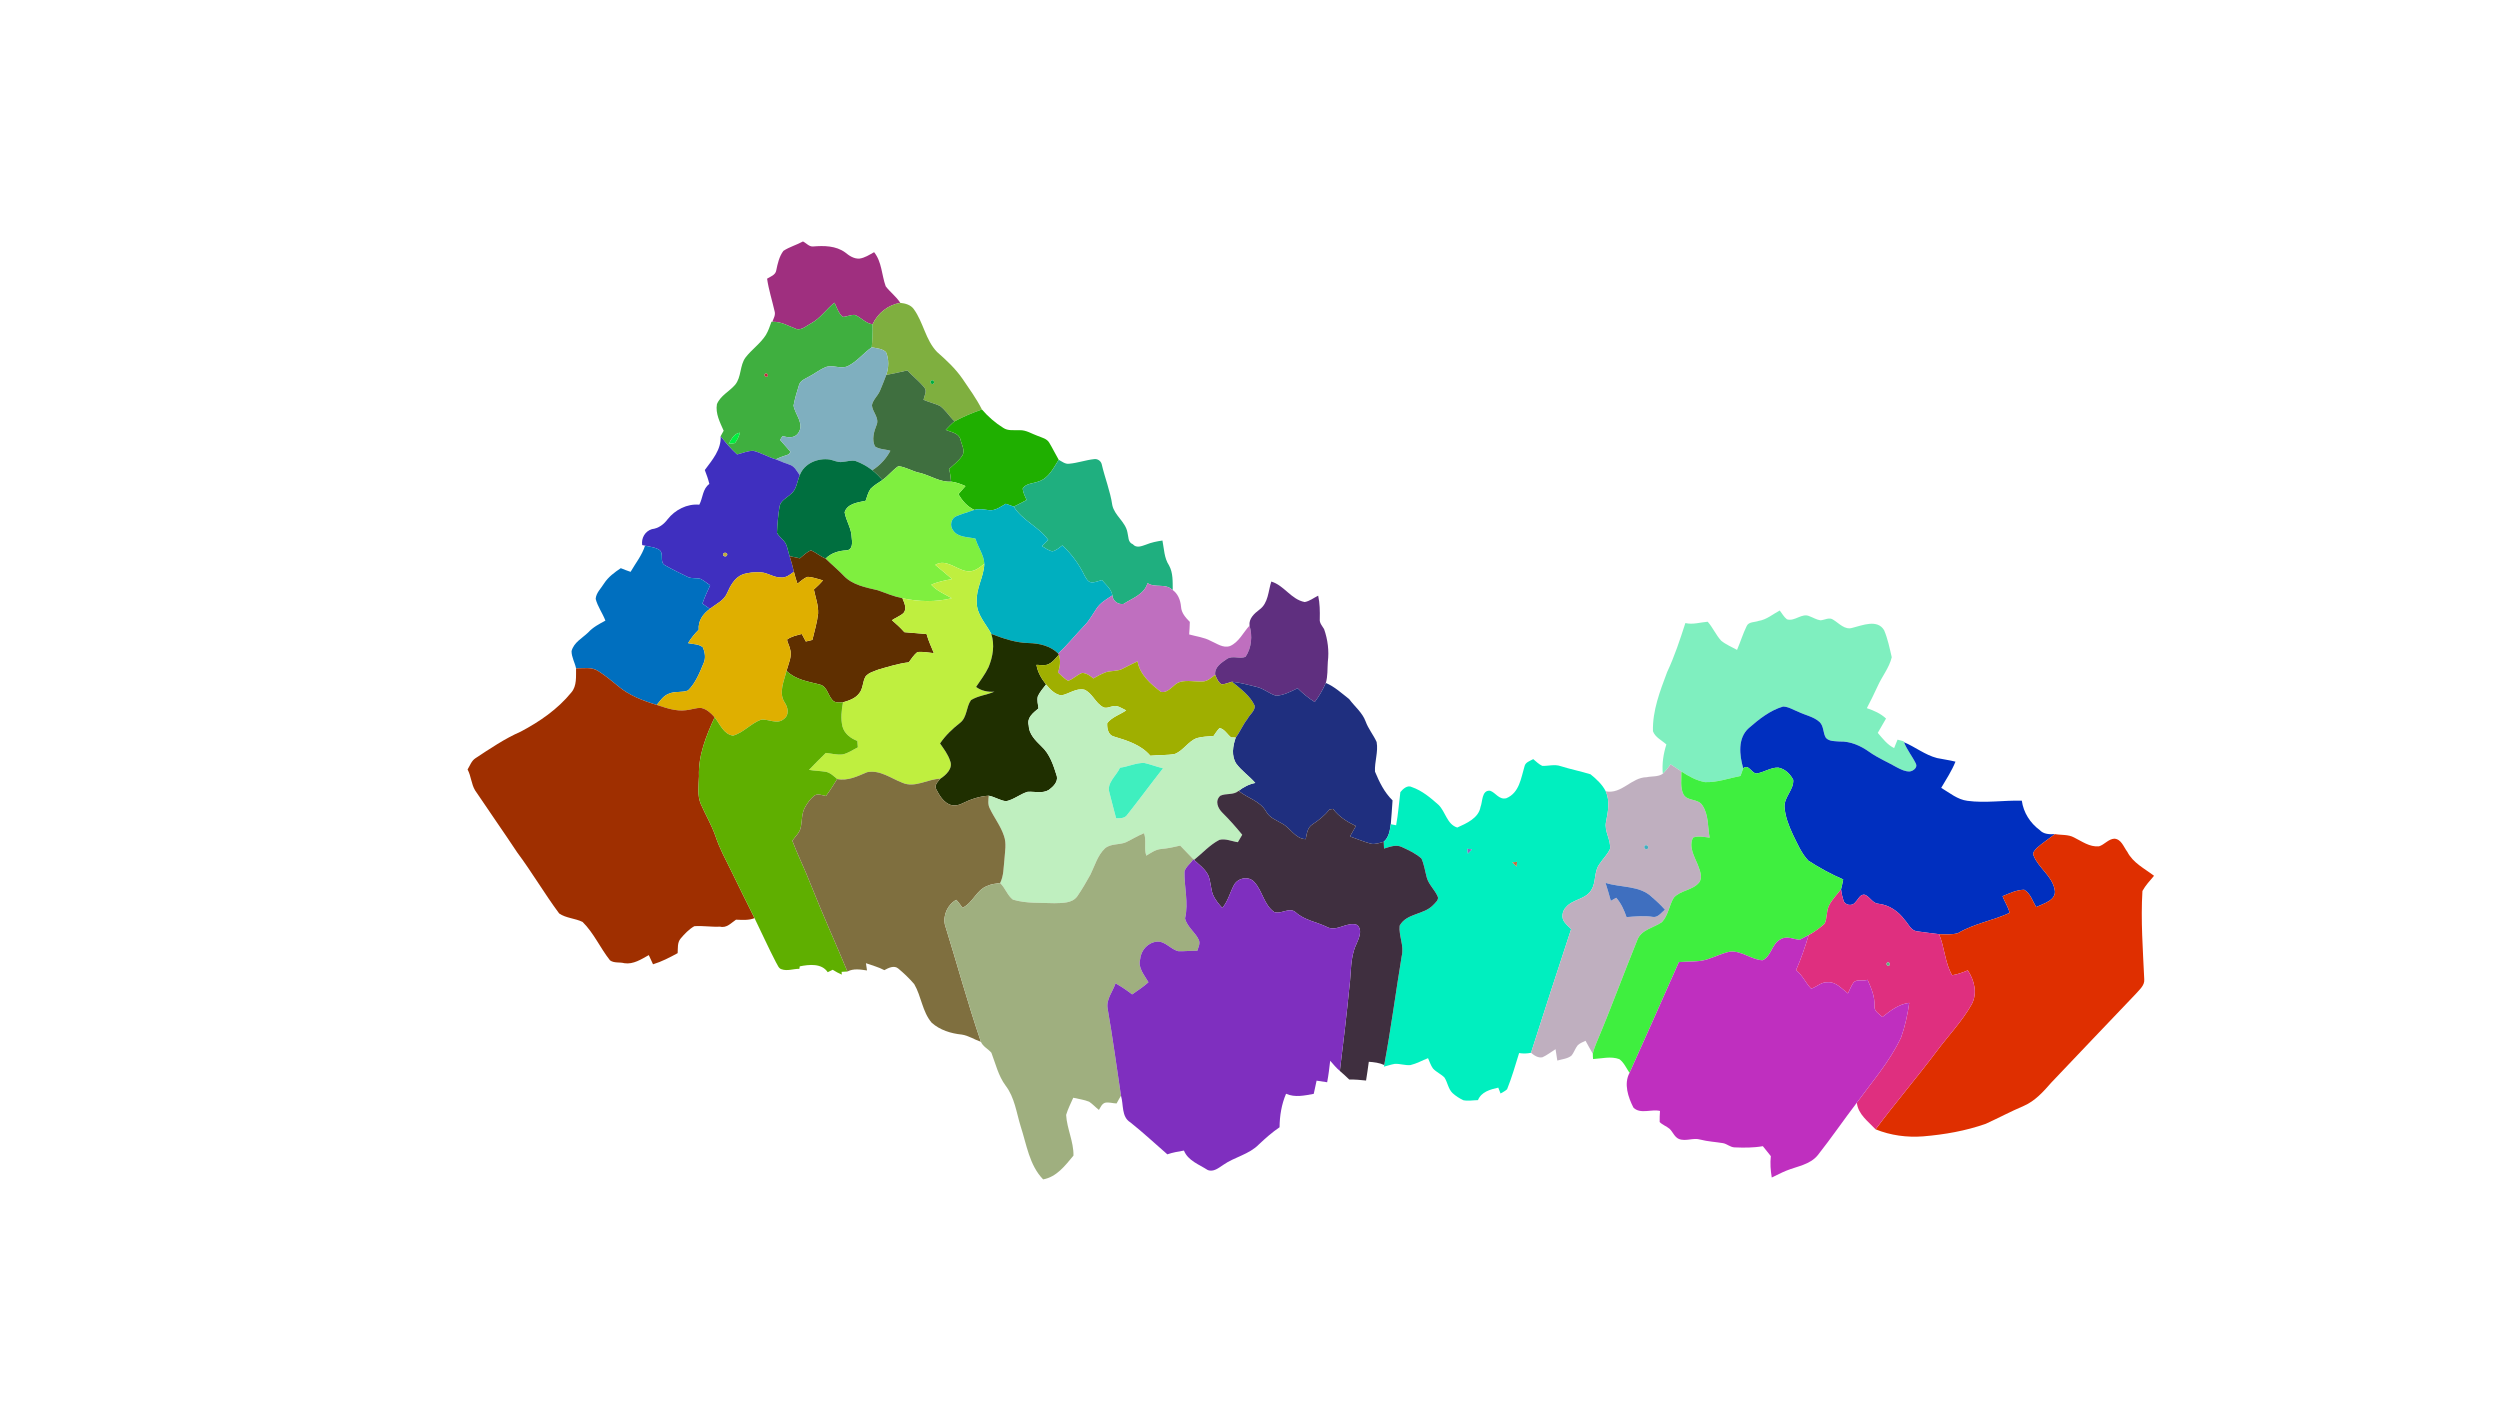<?xml version="1.0" encoding="UTF-8" ?>
<!DOCTYPE svg PUBLIC "-//W3C//DTD SVG 1.1//EN" "http://www.w3.org/Graphics/SVG/1.1/DTD/svg11.dtd">
<svg width="1920pt" height="1080pt" viewBox="0 0 1920 1080" version="1.1" xmlns="http://www.w3.org/2000/svg">
<g id="#9f2f7fff">
<path fill="#9f2f7f" opacity="1.00" d=" M 601.67 192.65 C 606.30 189.59 611.82 188.12 616.68 185.44 C 619.20 186.64 621.32 189.51 624.37 189.29 C 632.79 188.61 641.94 188.65 649.12 193.89 C 652.21 196.44 655.73 198.80 659.97 198.62 C 664.14 198.08 667.72 195.66 671.32 193.67 C 677.32 201.22 677.08 211.21 680.22 219.87 C 683.62 224.37 688.36 227.76 691.41 232.60 C 682.05 234.11 674.13 240.47 670.14 249.07 C 664.84 248.39 661.39 243.83 656.67 241.90 C 653.46 241.57 650.46 243.27 647.28 243.38 C 643.90 240.64 642.79 236.19 640.88 232.47 C 634.67 237.42 630.15 244.34 623.10 248.24 C 619.62 250.02 616.17 253.48 612.01 252.82 C 605.81 250.55 600.04 246.85 593.13 247.14 C 594.10 244.61 595.72 241.97 594.92 239.16 C 593.03 230.77 590.35 222.56 589.12 214.03 C 591.76 212.38 595.64 211.19 596.16 207.65 C 597.23 202.44 598.42 196.98 601.67 192.65 Z" />
</g>
<g id="#7faf3fff">
<path fill="#7faf3f" opacity="1.00" d=" M 691.41 232.60 C 695.27 232.97 699.51 234.11 701.84 237.49 C 709.19 247.61 710.80 261.15 719.66 270.31 C 726.73 276.55 733.75 283.02 739.14 290.83 C 744.37 298.56 749.91 306.12 754.12 314.48 C 746.91 317.03 739.80 319.94 733.09 323.60 C 729.12 319.87 726.30 314.96 721.86 311.74 C 717.79 309.86 713.38 308.80 709.23 307.10 C 709.87 304.00 712.29 300.23 709.72 297.38 C 705.83 292.70 700.97 288.94 696.83 284.50 C 691.46 285.77 686.06 286.89 680.66 287.96 C 682.59 282.33 682.85 276.02 680.47 270.48 C 677.56 267.65 673.25 267.54 669.50 266.74 C 670.04 260.87 670.33 254.96 670.14 249.07 C 674.13 240.47 682.05 234.11 691.41 232.60 M 715.18 292.32 C 713.69 293.31 715.35 295.84 716.82 294.68 C 718.29 293.68 716.64 291.15 715.18 292.32 Z" />
</g>
<g id="#3faf3fff">
<path fill="#3faf3f" opacity="1.00" d=" M 623.10 248.24 C 630.15 244.34 634.67 237.42 640.88 232.47 C 642.79 236.19 643.90 240.64 647.28 243.38 C 650.46 243.27 653.46 241.57 656.67 241.90 C 661.39 243.83 664.84 248.39 670.14 249.07 C 670.33 254.96 670.04 260.87 669.50 266.74 C 663.08 271.18 658.20 277.75 651.11 281.17 C 645.49 283.91 639.29 279.54 633.70 282.16 C 629.33 283.94 625.67 287.03 621.48 289.15 C 618.56 290.86 614.65 292.14 613.62 295.75 C 611.98 300.92 610.42 306.15 609.44 311.48 C 610.63 318.62 618.18 325.50 612.89 332.83 C 609.99 336.72 605.04 336.15 601.00 334.82 C 600.36 335.82 599.73 336.82 599.10 337.83 C 601.78 340.91 604.48 343.98 607.18 347.05 C 606.65 347.70 606.13 348.35 605.61 349.00 C 602.28 350.11 598.96 351.22 595.81 352.76 C 589.88 351.07 584.55 347.70 578.57 346.23 C 574.27 346.20 570.20 348.03 566.09 349.03 C 561.38 344.83 557.36 339.95 553.41 335.06 C 554.21 333.65 554.99 332.22 555.77 330.80 C 552.97 324.41 549.35 317.61 550.60 310.41 C 553.25 303.87 560.09 300.69 564.54 295.57 C 569.54 289.54 567.98 280.80 572.56 274.57 C 577.30 268.40 583.96 263.90 588.17 257.30 C 590.08 254.11 591.27 250.56 592.49 247.07 L 593.13 247.14 C 600.04 246.85 605.81 250.55 612.01 252.82 C 616.17 253.48 619.62 250.02 623.10 248.24 M 587.33 287.32 C 586.25 288.63 588.53 290.19 589.48 288.88 C 590.50 287.57 588.26 286.00 587.33 287.32 M 559.63 340.80 C 561.22 340.68 562.84 340.65 564.41 340.27 C 566.30 337.95 567.38 335.12 568.33 332.32 C 563.55 332.91 561.82 337.35 559.63 340.80 Z" />
</g>
<g id="#7fafbfff">
<path fill="#7fafbf" opacity="1.00" d=" M 669.50 266.74 C 673.25 267.54 677.56 267.65 680.47 270.48 C 682.85 276.02 682.59 282.33 680.66 287.96 C 679.06 292.08 677.51 296.24 675.74 300.29 C 674.05 304.13 670.41 307.00 669.63 311.23 C 670.00 316.42 675.52 320.98 673.22 326.35 C 671.16 331.43 669.37 337.75 672.01 342.88 C 675.38 345.23 679.97 344.95 683.82 346.21 C 680.55 352.29 675.76 357.50 669.91 361.16 C 666.00 358.18 661.67 355.67 657.03 354.04 C 653.65 353.28 650.25 354.51 646.88 354.77 C 643.51 355.33 640.42 353.53 637.20 352.91 C 628.07 351.57 617.59 355.89 614.23 364.94 C 612.04 362.01 610.36 358.15 606.61 356.94 C 602.99 355.59 599.33 354.36 595.81 352.76 C 598.96 351.22 602.28 350.11 605.61 349.00 C 606.13 348.35 606.65 347.70 607.18 347.05 C 604.48 343.98 601.78 340.91 599.10 337.83 C 599.73 336.82 600.36 335.82 601.00 334.82 C 605.04 336.15 609.99 336.72 612.89 332.83 C 618.18 325.50 610.63 318.62 609.44 311.48 C 610.42 306.15 611.98 300.92 613.62 295.75 C 614.65 292.14 618.56 290.86 621.48 289.15 C 625.67 287.03 629.33 283.94 633.70 282.16 C 639.29 279.54 645.49 283.91 651.11 281.17 C 658.20 277.75 663.08 271.18 669.50 266.74 Z" />
</g>
<g id="#3f6f3ffe">
<path fill="#3f6f3f" opacity="1.00" d=" M 680.66 287.96 C 686.06 286.89 691.46 285.77 696.83 284.50 C 700.97 288.94 705.83 292.70 709.72 297.38 C 712.29 300.23 709.87 304.00 709.23 307.10 C 713.38 308.80 717.79 309.86 721.86 311.74 C 726.30 314.96 729.12 319.87 733.09 323.60 C 730.62 325.54 728.49 327.87 726.32 330.13 C 730.37 331.94 736.22 332.46 737.64 337.49 C 738.48 341.41 741.46 346.11 739.01 350.00 C 736.36 354.04 732.35 356.90 728.91 360.19 C 729.73 363.37 730.20 366.62 730.41 369.89 C 721.80 370.44 714.67 365.21 706.62 363.23 C 700.87 362.15 695.75 358.59 689.94 358.02 C 685.48 361.09 682.13 365.45 677.76 368.63 C 675.28 366.00 672.81 363.34 669.91 361.16 C 675.76 357.50 680.55 352.29 683.82 346.21 C 679.97 344.95 675.38 345.23 672.01 342.88 C 669.37 337.75 671.16 331.43 673.22 326.35 C 675.52 320.98 670.00 316.42 669.63 311.23 C 670.41 307.00 674.05 304.13 675.74 300.29 C 677.51 296.24 679.06 292.08 680.66 287.96 Z" />
</g>
<g id="#bf2f3fff">
<path fill="#bf2f3f" opacity="1.00" d=" M 587.33 287.32 C 588.26 286.00 590.50 287.57 589.48 288.88 C 588.53 290.19 586.25 288.63 587.33 287.32 Z" />
</g>
<g id="#00af3fff">
<path fill="#00af3f" opacity="1.00" d=" M 715.18 292.32 C 716.64 291.15 718.29 293.68 716.82 294.68 C 715.35 295.84 713.69 293.31 715.18 292.32 Z" />
</g>
<g id="#1faf00ff">
<path fill="#1faf00" opacity="1.00" d=" M 733.09 323.60 C 739.80 319.94 746.91 317.03 754.12 314.48 C 758.84 319.97 764.35 324.77 770.51 328.60 C 774.12 331.08 778.76 330.20 782.91 330.40 C 788.02 330.13 792.38 333.18 797.05 334.81 C 800.19 336.11 804.02 336.86 805.85 340.05 C 808.43 344.30 810.56 348.81 813.08 353.11 C 809.04 359.42 805.42 367.26 797.76 369.72 C 793.62 371.42 787.98 371.05 785.41 375.22 C 785.68 378.34 787.21 381.16 788.44 383.99 C 785.17 385.73 781.92 387.48 778.58 389.07 C 776.61 388.36 774.19 387.47 772.38 386.89 C 768.45 389.20 764.36 392.43 759.52 391.81 C 755.79 391.34 751.98 390.49 748.28 391.60 C 742.88 389.13 739.00 384.52 736.01 379.53 C 737.84 377.46 739.66 375.38 741.48 373.30 C 737.94 371.73 734.27 370.35 730.41 369.89 C 730.20 366.62 729.73 363.37 728.91 360.19 C 732.35 356.90 736.36 354.04 739.01 350.00 C 741.46 346.11 738.48 341.41 737.64 337.49 C 736.22 332.46 730.37 331.94 726.32 330.13 C 728.49 327.87 730.62 325.54 733.09 323.60 Z" />
</g>
<g id="#00ef3fff">
<path fill="#00ef3f" opacity="1.00" d=" M 559.63 340.80 C 561.82 337.35 563.55 332.91 568.33 332.32 C 567.38 335.12 566.30 337.95 564.41 340.27 C 562.84 340.65 561.22 340.68 559.63 340.80 Z" />
</g>
<g id="#3f2fbfff">
<path fill="#3f2fbf" opacity="1.00" d=" M 553.41 335.06 C 557.36 339.95 561.38 344.83 566.09 349.03 C 570.20 348.03 574.27 346.20 578.57 346.23 C 584.55 347.70 589.88 351.07 595.81 352.76 C 599.33 354.36 602.99 355.59 606.61 356.94 C 610.36 358.15 612.04 362.01 614.23 364.94 C 612.16 369.71 611.86 375.89 607.50 379.39 C 604.26 382.37 599.32 384.44 598.64 389.30 C 597.61 395.87 597.00 402.56 596.73 409.20 C 598.44 412.48 601.88 414.48 603.61 417.76 C 604.88 420.77 605.39 424.02 606.41 427.11 C 607.74 431.04 608.77 435.04 609.71 439.09 C 606.70 441.29 603.58 444.05 599.49 443.46 C 594.23 443.57 589.79 439.94 584.60 439.57 C 579.75 439.28 574.73 439.61 570.13 441.26 C 564.12 443.72 560.90 449.92 558.41 455.53 C 555.97 461.33 549.81 463.87 545.17 467.63 C 543.26 466.28 541.35 464.92 539.44 463.58 C 541.13 458.78 543.20 454.13 545.39 449.54 C 542.94 447.86 540.66 445.90 538.02 444.58 C 534.92 443.70 531.52 444.50 528.49 443.24 C 522.47 440.31 516.41 437.43 510.62 434.07 C 506.37 431.64 510.04 425.54 506.61 422.48 C 503.35 420.19 499.16 420.02 495.39 419.06 C 494.85 418.95 493.75 418.73 493.21 418.62 C 492.38 413.27 495.38 408.00 500.65 406.38 C 505.70 405.80 509.81 402.74 512.76 398.76 C 518.50 391.50 527.71 386.74 537.08 387.60 C 539.88 382.33 539.52 375.40 544.79 371.68 C 543.91 368.02 542.64 364.48 541.28 360.98 C 546.90 353.40 554.09 345.19 553.41 335.06 M 555.49 425.25 C 554.41 427.01 557.47 428.18 558.32 426.57 C 559.41 424.81 556.33 423.67 555.49 425.25 Z" />
</g>
<g id="#006f3fff">
<path fill="#006f3f" opacity="1.00" d=" M 614.23 364.94 C 617.59 355.89 628.07 351.57 637.20 352.91 C 640.42 353.53 643.51 355.33 646.88 354.77 C 650.25 354.51 653.65 353.28 657.03 354.04 C 661.67 355.67 666.00 358.18 669.91 361.16 C 672.81 363.34 675.28 366.00 677.76 368.63 C 674.62 370.76 671.26 372.66 668.60 375.40 C 666.65 378.13 665.92 381.49 664.79 384.60 C 658.99 385.88 650.76 386.65 648.66 393.43 C 649.79 400.08 653.98 405.89 654.09 412.77 C 654.58 416.36 655.10 422.30 650.11 422.67 C 644.16 422.97 638.30 424.67 634.06 429.02 C 630.07 427.36 626.77 424.48 622.89 422.65 C 619.56 423.94 617.04 426.62 614.30 428.81 C 611.63 428.25 609.05 427.72 606.41 427.11 C 605.39 424.02 604.88 420.77 603.61 417.76 C 601.88 414.48 598.44 412.48 596.73 409.20 C 597.00 402.56 597.61 395.87 598.64 389.30 C 599.32 384.44 604.26 382.37 607.50 379.39 C 611.86 375.89 612.16 369.71 614.23 364.94 Z" />
</g>
<g id="#1faf7fff">
<path fill="#1faf7f" opacity="1.00" d=" M 840.38 352.60 C 842.94 352.23 845.53 354.01 846.12 356.54 C 848.55 367.10 852.69 377.20 854.25 387.98 C 855.99 396.04 864.41 400.73 865.88 408.93 C 866.80 412.14 866.08 416.44 870.00 417.97 C 872.82 421.26 876.91 419.37 880.16 418.27 C 884.18 416.61 888.46 415.74 892.76 415.13 C 894.02 421.54 894.07 428.54 897.78 434.16 C 901.02 439.97 900.57 446.72 900.66 453.11 L 900.10 452.74 C 894.76 447.86 887.02 451.74 881.30 447.80 C 878.89 456.48 869.61 459.41 862.86 463.84 C 858.72 464.54 854.54 461.50 854.31 457.22 C 853.47 452.30 849.32 449.06 846.28 445.48 C 843.61 446.20 840.96 447.44 838.15 447.25 C 835.44 446.91 834.15 444.16 832.95 442.06 C 828.75 433.38 822.99 425.45 815.90 418.90 C 813.43 420.60 811.12 422.95 808.06 423.45 C 805.16 422.77 802.72 420.94 800.21 419.43 C 801.80 417.82 803.41 416.23 805.03 414.65 C 797.84 404.49 785.14 399.81 778.58 389.07 C 781.92 387.48 785.17 385.73 788.44 383.99 C 787.21 381.16 785.68 378.34 785.41 375.22 C 787.98 371.05 793.62 371.42 797.76 369.72 C 805.42 367.26 809.04 359.42 813.08 353.11 C 815.58 354.42 818.07 356.59 821.10 356.15 C 827.63 355.58 833.87 353.29 840.38 352.60 Z" />
</g>
<g id="#7fef3fff">
<path fill="#7fef3f" opacity="1.00" d=" M 689.94 358.02 C 695.75 358.59 700.87 362.15 706.62 363.23 C 714.67 365.21 721.80 370.44 730.41 369.89 C 734.27 370.35 737.94 371.73 741.48 373.30 C 739.66 375.38 737.84 377.46 736.01 379.53 C 739.00 384.52 742.88 389.13 748.28 391.60 C 743.61 393.26 738.82 394.59 734.28 396.54 C 730.37 398.29 729.30 403.75 731.84 407.09 C 735.45 412.91 743.38 412.23 749.17 413.68 C 750.95 420.25 755.67 426.01 755.95 432.97 C 752.04 436.10 747.70 439.71 742.22 438.62 C 734.24 437.27 726.46 428.87 718.27 433.82 C 722.55 437.43 726.92 440.97 731.13 444.68 C 725.72 445.77 720.25 446.77 715.20 449.07 C 719.54 453.83 725.52 456.29 731.00 459.42 C 718.56 462.56 705.52 462.14 693.05 459.45 C 686.50 458.15 680.33 455.52 674.07 453.31 C 664.85 451.15 654.65 449.31 647.90 442.10 C 643.50 437.50 638.60 433.46 634.06 429.02 C 638.30 424.67 644.16 422.97 650.11 422.67 C 655.10 422.30 654.58 416.36 654.09 412.77 C 653.98 405.89 649.79 400.08 648.66 393.43 C 650.76 386.65 658.99 385.88 664.79 384.60 C 665.92 381.49 666.65 378.13 668.60 375.40 C 671.26 372.66 674.62 370.76 677.76 368.63 C 682.13 365.45 685.48 361.09 689.94 358.02 Z" />
</g>
<g id="#00afbfff">
<path fill="#00afbf" opacity="1.00" d=" M 759.52 391.81 C 764.36 392.43 768.45 389.20 772.38 386.89 C 774.19 387.47 776.61 388.36 778.58 389.07 C 785.14 399.81 797.84 404.49 805.03 414.65 C 803.41 416.23 801.80 417.82 800.21 419.43 C 802.72 420.94 805.16 422.77 808.06 423.45 C 811.12 422.95 813.43 420.60 815.90 418.90 C 822.99 425.45 828.75 433.38 832.95 442.06 C 834.15 444.16 835.44 446.91 838.15 447.25 C 840.96 447.44 843.61 446.20 846.28 445.48 C 849.32 449.06 853.47 452.30 854.31 457.22 C 849.99 460.12 845.22 462.74 842.27 467.17 C 839.28 471.53 836.82 476.28 833.13 480.12 C 826.20 487.27 820.06 495.16 812.68 501.88 C 806.62 495.94 798.19 494.06 790.00 493.86 C 780.01 493.65 770.51 490.34 761.29 486.82 C 757.13 478.83 749.86 471.86 750.14 462.20 C 749.42 451.99 755.67 443.03 755.95 432.97 C 755.67 426.01 750.95 420.25 749.17 413.68 C 743.38 412.23 735.45 412.91 731.84 407.09 C 729.30 403.75 730.37 398.29 734.28 396.54 C 738.82 394.59 743.61 393.26 748.28 391.60 C 751.98 390.49 755.79 391.34 759.52 391.81 Z" />
</g>
<g id="#006fbfff">
<path fill="#006fbf" opacity="1.00" d=" M 495.39 419.06 C 499.16 420.02 503.35 420.19 506.61 422.48 C 510.04 425.54 506.37 431.64 510.62 434.07 C 516.41 437.43 522.47 440.31 528.49 443.24 C 531.52 444.50 534.92 443.70 538.02 444.58 C 540.66 445.90 542.94 447.86 545.39 449.54 C 543.20 454.13 541.13 458.78 539.44 463.58 C 541.35 464.92 543.26 466.28 545.17 467.63 C 539.96 471.31 535.99 476.88 536.63 483.60 C 533.51 486.72 530.70 490.14 528.43 493.93 C 532.27 494.82 536.81 494.45 539.89 497.23 C 541.37 501.00 542.14 505.43 540.40 509.25 C 537.29 516.67 534.26 524.55 528.40 530.27 C 523.75 532.14 518.44 530.68 513.81 532.72 C 509.63 534.23 507.05 538.06 504.39 541.38 C 493.72 538.13 482.90 534.04 474.34 526.66 C 469.58 522.73 464.78 518.76 459.56 515.46 C 454.43 511.98 448.20 513.42 442.42 513.30 C 441.50 508.83 438.89 504.63 438.96 500.03 C 440.75 493.30 447.11 490.18 451.72 485.74 C 455.37 481.71 460.23 479.19 464.95 476.64 C 462.79 470.93 458.98 465.88 457.48 459.95 C 457.79 455.28 461.66 451.83 463.96 448.03 C 467.17 443.10 471.94 439.57 476.77 436.36 C 479.25 437.40 481.72 438.31 484.29 439.18 C 488.12 432.52 493.05 426.50 495.39 419.06 Z" />
</g>
<g id="#5f2f00ff">
<path fill="#5f2f00" opacity="1.00" d=" M 614.30 428.81 C 617.04 426.62 619.56 423.94 622.89 422.65 C 626.77 424.48 630.07 427.36 634.06 429.02 C 638.60 433.46 643.50 437.50 647.90 442.10 C 654.65 449.31 664.85 451.15 674.07 453.31 C 680.33 455.52 686.50 458.15 693.05 459.45 C 694.50 463.06 696.93 467.75 693.60 471.10 C 691.00 473.22 687.78 474.45 684.99 476.31 C 688.38 479.18 691.62 482.22 694.60 485.53 C 700.25 485.98 705.94 486.46 711.60 486.95 C 712.98 492.02 715.24 496.77 717.21 501.63 C 713.04 501.17 708.80 500.40 704.61 500.73 C 701.85 502.88 700.01 505.92 697.92 508.66 C 690.02 509.55 682.42 512.01 674.80 514.16 C 671.31 515.61 667.15 516.51 664.70 519.61 C 662.37 523.69 662.94 529.00 659.70 532.67 C 656.72 536.52 651.92 538.08 647.43 539.37 C 645.08 539.53 642.49 539.85 640.37 538.61 C 635.83 535.14 635.75 527.19 629.62 525.74 C 620.65 523.39 610.96 522.08 604.05 515.21 C 605.54 509.56 608.71 503.84 606.62 497.90 C 606.08 495.61 604.81 493.54 604.43 491.21 C 607.73 488.74 611.87 487.90 615.79 486.90 C 616.82 488.82 617.88 490.73 618.88 492.68 C 620.56 492.26 622.24 491.84 623.92 491.44 C 625.51 484.73 627.55 478.08 628.32 471.21 C 628.64 464.88 626.28 458.85 625.05 452.73 C 627.52 450.54 629.91 448.27 632.03 445.73 C 628.16 444.76 624.34 443.14 620.32 443.04 C 617.24 443.97 614.96 446.44 612.42 448.28 C 611.39 445.25 610.46 442.19 609.71 439.09 C 608.77 435.04 607.74 431.04 606.41 427.11 C 609.05 427.72 611.63 428.25 614.30 428.81 Z" />
</g>
<g id="#bfaf3ffe">
<path fill="#bfaf3f" opacity="1.00" d=" M 555.49 425.25 C 556.33 423.67 559.41 424.81 558.32 426.57 C 557.47 428.18 554.41 427.01 555.49 425.25 Z" />
</g>
<g id="#bfef3fff">
<path fill="#bfef3f" opacity="1.00" d=" M 718.27 433.82 C 726.46 428.87 734.24 437.27 742.22 438.62 C 747.70 439.71 752.04 436.10 755.95 432.97 C 755.67 443.03 749.42 451.99 750.14 462.20 C 749.86 471.86 757.13 478.83 761.29 486.82 C 764.06 495.19 762.55 504.33 759.24 512.31 C 756.68 517.78 752.90 522.55 749.61 527.59 C 753.70 530.58 758.67 531.61 763.67 531.21 C 757.85 533.78 751.15 534.27 745.73 537.68 C 741.90 543.03 742.88 550.91 737.28 555.20 C 731.46 559.72 726.12 564.85 721.95 570.96 C 724.93 575.23 728.14 579.49 729.76 584.50 C 732.00 590.12 726.57 595.25 722.20 598.05 C 712.41 598.27 702.52 605.46 692.92 601.10 C 684.19 597.76 675.78 591.07 665.94 593.04 C 658.66 596.11 651.12 599.95 642.96 598.30 C 640.26 596.07 637.62 593.30 634.01 592.70 C 629.79 592.03 625.51 592.00 621.31 591.26 C 625.54 586.85 629.84 582.50 634.22 578.24 C 638.52 578.66 642.88 579.96 647.24 579.36 C 651.46 578.48 655.00 575.83 658.81 573.97 C 658.67 572.32 658.55 570.68 658.45 569.05 C 653.32 567.07 648.59 563.59 647.03 558.01 C 645.57 551.89 646.29 545.49 647.43 539.37 C 651.92 538.08 656.72 536.52 659.70 532.67 C 662.94 529.00 662.37 523.69 664.70 519.61 C 667.15 516.51 671.31 515.61 674.80 514.16 C 682.42 512.01 690.02 509.55 697.92 508.66 C 700.01 505.92 701.85 502.88 704.61 500.73 C 708.80 500.40 713.04 501.17 717.21 501.63 C 715.24 496.77 712.98 492.02 711.60 486.95 C 705.94 486.46 700.25 485.98 694.60 485.53 C 691.62 482.22 688.38 479.18 684.99 476.31 C 687.78 474.45 691.00 473.22 693.60 471.10 C 696.93 467.75 694.50 463.06 693.05 459.45 C 705.52 462.14 718.56 462.56 731.00 459.42 C 725.52 456.29 719.54 453.83 715.20 449.07 C 720.25 446.77 725.72 445.77 731.13 444.68 C 726.92 440.97 722.55 437.43 718.27 433.82 Z" />
</g>
<g id="#dfaf00ff">
<path fill="#dfaf00" opacity="1.00" d=" M 570.13 441.26 C 574.73 439.61 579.75 439.28 584.60 439.57 C 589.79 439.94 594.23 443.57 599.49 443.46 C 603.58 444.05 606.70 441.29 609.71 439.09 C 610.46 442.19 611.39 445.25 612.42 448.28 C 614.96 446.44 617.24 443.97 620.32 443.04 C 624.34 443.14 628.16 444.76 632.03 445.73 C 629.91 448.27 627.52 450.54 625.05 452.73 C 626.28 458.85 628.64 464.88 628.32 471.21 C 627.55 478.08 625.51 484.73 623.92 491.44 C 622.24 491.84 620.56 492.26 618.88 492.68 C 617.88 490.73 616.82 488.82 615.79 486.90 C 611.87 487.90 607.73 488.74 604.43 491.21 C 604.81 493.54 606.08 495.61 606.62 497.90 C 608.71 503.84 605.54 509.56 604.05 515.21 C 602.23 522.96 597.79 531.81 602.55 539.37 C 605.16 543.20 606.44 548.90 602.11 552.10 C 596.84 556.80 590.29 551.93 584.38 552.76 C 576.67 555.66 570.97 562.60 563.03 565.00 C 555.61 563.84 552.99 556.12 548.83 550.89 C 546.11 547.79 542.88 544.69 538.74 543.77 C 534.68 543.37 530.81 545.12 526.81 545.45 C 519.09 546.45 511.62 543.69 504.39 541.38 C 507.05 538.06 509.63 534.23 513.81 532.72 C 518.44 530.68 523.75 532.14 528.40 530.27 C 534.26 524.55 537.29 516.67 540.40 509.25 C 542.14 505.43 541.37 501.00 539.89 497.23 C 536.81 494.45 532.27 494.82 528.43 493.93 C 530.70 490.14 533.51 486.72 536.63 483.60 C 535.99 476.88 539.96 471.31 545.17 467.63 C 549.81 463.87 555.97 461.33 558.41 455.53 C 560.90 449.92 564.12 443.72 570.13 441.26 Z" />
</g>
<g id="#bf6fbfff">
<path fill="#bf6fbf" opacity="1.00" d=" M 862.86 463.84 C 869.61 459.41 878.89 456.48 881.30 447.80 C 887.02 451.74 894.76 447.86 900.10 452.74 C 904.64 455.75 906.58 460.81 907.04 465.99 C 907.31 470.76 910.60 474.40 913.79 477.62 C 913.66 480.81 913.58 484.05 913.28 487.25 C 918.83 488.82 924.71 489.43 929.87 492.23 C 934.51 494.18 939.29 497.97 944.62 496.17 C 951.47 493.23 954.80 485.71 959.64 480.45 C 961.99 488.39 961.25 497.52 956.55 504.45 C 952.10 506.32 946.47 503.14 942.23 506.10 C 937.95 509.04 932.64 512.36 933.28 518.27 C 930.32 520.47 927.35 523.36 923.43 523.42 C 917.74 523.71 911.94 522.18 906.34 523.73 C 900.84 525.28 897.96 532.47 891.63 531.38 C 883.83 525.47 875.38 518.12 873.60 507.91 C 869.49 509.78 865.52 511.99 861.46 513.95 C 857.67 515.57 853.37 515.07 849.47 516.22 C 846.04 517.49 842.84 519.25 839.68 521.05 C 837.24 518.92 834.46 516.97 831.09 516.77 C 827.21 518.29 824.25 521.56 820.27 522.88 C 817.31 521.22 814.99 518.66 812.49 516.42 C 814.18 512.08 814.69 507.30 813.16 502.83 L 812.68 501.88 C 820.06 495.16 826.20 487.27 833.13 480.12 C 836.82 476.28 839.28 471.53 842.27 467.17 C 845.22 462.74 849.99 460.12 854.31 457.22 C 854.54 461.50 858.72 464.54 862.86 463.84 Z" />
</g>
<g id="#5f2f7fff">
<path fill="#5f2f7f" opacity="1.00" d=" M 976.35 446.63 C 986.24 449.56 991.65 460.45 1002.03 462.37 C 1005.83 461.70 1008.95 459.12 1012.36 457.47 C 1013.65 463.36 1013.72 469.39 1013.59 475.39 C 1013.23 478.48 1015.48 480.73 1016.91 483.19 C 1019.73 491.21 1020.82 499.80 1019.77 508.27 C 1019.39 513.68 1019.79 519.24 1018.24 524.50 C 1015.92 529.68 1013.15 534.64 1009.70 539.15 C 1004.92 536.14 1000.55 532.54 996.54 528.58 C 991.29 531.11 985.99 533.98 980.05 534.34 C 974.86 532.81 970.68 528.86 965.35 527.62 C 959.01 526.07 952.68 524.26 946.20 523.55 C 943.57 524.30 941.03 525.43 938.29 525.64 C 935.56 524.10 934.39 521.01 933.28 518.27 C 932.64 512.36 937.95 509.04 942.23 506.10 C 946.47 503.14 952.10 506.32 956.55 504.45 C 961.25 497.52 961.99 488.39 959.64 480.45 C 958.99 475.06 963.34 471.14 967.22 468.20 C 974.11 463.25 973.97 454.00 976.35 446.63 Z" />
</g>
<g id="#7fefbfff">
<path fill="#7fefbf" opacity="1.00" d=" M 1350.61 476.86 C 1356.73 475.94 1361.50 471.67 1366.85 468.87 C 1368.64 471.15 1370.03 473.85 1372.38 475.64 C 1378.50 477.53 1383.83 470.44 1389.77 473.30 C 1392.54 474.31 1395.13 475.97 1398.10 476.40 C 1401.38 476.22 1404.94 473.69 1408.01 476.02 C 1412.51 478.75 1416.87 484.05 1422.67 482.16 C 1430.48 480.23 1441.89 475.32 1447.02 484.05 C 1449.81 490.64 1451.25 497.81 1452.86 504.77 C 1450.93 512.86 1445.36 519.50 1442.02 527.02 C 1439.35 532.68 1436.70 538.36 1433.74 543.88 C 1439.08 545.64 1444.31 547.96 1448.48 551.83 C 1446.32 555.48 1444.19 559.14 1442.13 562.84 C 1445.87 567.16 1449.41 571.96 1454.69 574.53 C 1455.56 572.37 1456.44 570.21 1457.31 568.06 C 1458.84 568.45 1460.38 568.85 1461.94 569.25 L 1462.26 570.01 C 1464.55 575.91 1468.68 580.85 1471.42 586.52 C 1472.87 589.45 1469.38 592.17 1466.71 592.48 C 1463.15 592.65 1459.86 590.91 1456.80 589.34 C 1449.75 585.29 1442.20 582.16 1435.57 577.43 C 1428.98 572.73 1421.16 569.24 1412.92 569.50 C 1409.34 569.15 1405.02 569.57 1402.33 566.73 C 1399.93 563.01 1400.82 557.80 1397.48 554.56 C 1392.94 550.36 1386.41 549.32 1381.05 546.64 C 1377.21 545.22 1373.57 542.69 1369.39 542.64 C 1359.31 545.61 1350.92 552.36 1343.11 559.15 C 1334.43 566.75 1335.87 580.00 1338.81 590.06 C 1338.07 592.00 1337.40 593.96 1336.72 595.93 C 1327.69 597.66 1318.72 601.06 1309.41 600.66 C 1302.81 599.51 1296.82 596.11 1291.30 592.48 C 1288.55 590.65 1285.83 588.80 1283.04 587.05 C 1281.17 589.56 1279.28 592.07 1277.03 594.25 C 1276.32 586.64 1277.44 579.00 1279.78 571.75 C 1276.26 568.54 1271.21 566.31 1269.47 561.60 C 1269.02 545.79 1274.91 530.70 1280.36 516.15 C 1286.07 504.02 1290.24 491.25 1294.36 478.51 C 1300.12 479.87 1305.80 477.94 1311.52 477.49 C 1315.47 481.96 1317.82 487.68 1321.88 492.08 C 1325.52 495.06 1329.95 496.83 1334.05 499.11 C 1336.66 493.07 1338.54 486.73 1341.45 480.82 C 1342.93 477.39 1347.79 477.97 1350.61 476.86 Z" />
</g>
<g id="#1f2f00ff">
<path fill="#1f2f00" opacity="1.00" d=" M 761.29 486.82 C 770.51 490.34 780.01 493.65 790.00 493.86 C 798.19 494.06 806.62 495.94 812.68 501.88 L 813.16 502.83 C 810.54 505.84 807.93 509.29 803.99 510.57 C 801.36 511.16 798.63 510.60 795.98 510.59 C 796.90 516.24 799.82 521.23 803.36 525.64 C 801.14 528.58 798.59 531.36 797.06 534.75 C 796.27 537.81 797.20 540.98 797.56 544.05 C 793.68 547.37 788.50 550.95 790.02 557.03 C 790.14 563.75 795.34 568.79 799.82 573.19 C 806.36 579.15 809.10 587.97 811.65 596.13 C 812.62 600.56 808.83 604.18 805.61 606.57 C 800.62 609.73 794.67 607.73 789.21 608.12 C 783.44 609.81 778.64 614.14 772.71 615.34 C 768.03 614.84 763.97 611.92 759.34 611.11 C 752.21 611.50 745.38 613.88 739.04 617.03 C 735.81 618.69 731.80 619.23 728.49 617.49 C 723.91 615.13 721.20 610.38 718.94 605.98 C 717.41 602.92 720.39 600.19 722.20 598.05 C 726.57 595.25 732.00 590.12 729.76 584.50 C 728.14 579.49 724.93 575.23 721.95 570.96 C 726.12 564.85 731.46 559.72 737.28 555.20 C 742.88 550.91 741.90 543.03 745.73 537.68 C 751.15 534.27 757.85 533.78 763.67 531.21 C 758.67 531.61 753.70 530.58 749.61 527.59 C 752.90 522.55 756.68 517.78 759.24 512.31 C 762.55 504.33 764.06 495.19 761.29 486.82 Z" />
</g>
<g id="#9faf00ff">
<path fill="#9faf00" opacity="1.00" d=" M 803.99 510.57 C 807.93 509.29 810.54 505.84 813.16 502.83 C 814.69 507.30 814.18 512.08 812.49 516.42 C 814.99 518.66 817.31 521.22 820.27 522.88 C 824.25 521.56 827.21 518.29 831.09 516.77 C 834.46 516.97 837.24 518.92 839.68 521.05 C 842.84 519.25 846.04 517.49 849.47 516.22 C 853.37 515.07 857.67 515.57 861.46 513.95 C 865.52 511.99 869.49 509.78 873.60 507.91 C 875.38 518.12 883.83 525.47 891.63 531.38 C 897.96 532.47 900.84 525.28 906.34 523.73 C 911.94 522.18 917.74 523.71 923.43 523.42 C 927.35 523.36 930.32 520.47 933.28 518.27 C 934.39 521.01 935.56 524.10 938.29 525.64 C 941.03 525.43 943.57 524.30 946.20 523.55 C 952.71 529.01 960.16 534.22 963.71 542.21 C 963.76 546.12 959.76 548.76 958.14 552.02 C 954.56 556.49 952.49 561.90 949.05 566.45 C 947.83 566.39 946.65 566.35 945.46 566.31 C 942.49 563.97 940.51 559.90 936.61 559.12 C 934.84 560.98 933.45 563.15 931.98 565.24 C 927.59 565.58 923.10 565.73 918.85 566.94 C 912.50 569.55 908.83 576.30 902.51 578.96 C 896.27 580.27 889.79 579.68 883.48 580.40 C 876.34 571.99 865.51 568.68 855.34 565.61 C 851.05 564.50 850.07 559.12 850.35 555.32 C 854.05 550.67 860.08 548.85 864.89 545.60 C 861.57 544.05 858.03 541.19 854.17 542.51 C 851.85 542.97 849.29 544.37 847.02 542.98 C 841.19 539.81 839.00 532.40 832.84 529.69 C 826.53 528.17 820.96 533.02 815.03 534.07 C 810.09 533.27 806.36 529.37 803.36 525.64 C 799.82 521.23 796.90 516.24 795.98 510.59 C 798.63 510.60 801.36 511.16 803.99 510.57 Z" />
</g>
<g id="#9f2f00ff">
<path fill="#9f2f00" opacity="1.00" d=" M 442.42 513.30 C 448.20 513.42 454.43 511.98 459.56 515.46 C 464.78 518.76 469.58 522.73 474.34 526.66 C 482.90 534.04 493.72 538.13 504.39 541.38 C 511.62 543.69 519.09 546.45 526.81 545.45 C 530.81 545.12 534.68 543.37 538.74 543.77 C 542.88 544.69 546.11 547.79 548.83 550.89 C 542.33 565.12 536.15 580.28 536.80 596.19 C 536.61 603.37 535.32 610.88 538.30 617.68 C 541.93 625.96 546.61 633.79 549.56 642.37 C 552.66 651.72 557.42 660.38 561.75 669.19 C 567.56 681.21 573.51 693.16 579.47 705.11 C 574.94 706.96 570.02 706.46 565.26 706.31 C 561.53 708.77 558.11 712.97 552.99 711.67 C 546.39 712.05 539.77 710.80 533.20 711.33 C 529.11 713.69 525.78 717.19 522.75 720.77 C 520.08 723.88 520.70 728.19 520.43 732.02 C 514.35 735.33 508.18 738.56 501.52 740.58 C 500.43 738.21 499.35 735.86 498.27 733.51 C 492.55 736.70 486.40 740.78 479.54 739.75 C 475.98 738.74 471.58 739.85 468.48 737.53 C 460.96 728.08 456.08 716.57 447.43 708.05 C 441.70 705.22 434.74 705.20 429.45 701.54 C 418.15 686.35 408.60 669.93 397.28 654.76 C 386.67 638.73 375.59 623.00 364.89 607.03 C 361.91 602.10 361.84 596.03 359.10 590.97 C 360.93 588.02 362.05 584.36 365.08 582.37 C 376.34 574.94 387.56 567.31 399.96 561.87 C 414.47 554.21 428.38 544.63 438.81 531.78 C 443.16 526.74 442.28 519.44 442.42 513.30 Z" />
</g>
<g id="#5faf00ff">
<path fill="#5faf00" opacity="1.00" d=" M 604.05 515.21 C 610.96 522.08 620.65 523.39 629.62 525.74 C 635.75 527.19 635.83 535.14 640.37 538.61 C 642.49 539.85 645.08 539.53 647.43 539.37 C 646.29 545.49 645.57 551.89 647.03 558.01 C 648.59 563.59 653.32 567.07 658.45 569.05 C 658.55 570.68 658.67 572.32 658.81 573.97 C 655.00 575.83 651.46 578.48 647.24 579.36 C 642.88 579.96 638.52 578.66 634.22 578.24 C 629.84 582.50 625.54 586.85 621.31 591.26 C 625.51 592.00 629.79 592.03 634.01 592.70 C 637.62 593.30 640.26 596.07 642.96 598.30 C 640.24 602.73 637.47 607.15 634.35 611.32 C 631.42 610.87 627.96 609.07 625.29 611.19 C 622.29 613.60 619.96 616.79 618.16 620.17 C 615.55 624.95 616.08 630.57 614.92 635.76 C 613.97 639.69 610.74 642.48 608.50 645.68 C 612.81 657.12 618.34 668.04 622.72 679.46 C 631.61 701.88 641.57 723.85 650.83 746.12 C 649.33 746.22 647.84 746.30 646.36 746.37 C 646.39 746.90 646.46 747.97 646.49 748.51 C 644.06 747.47 641.74 746.20 639.52 744.78 C 638.25 745.41 636.96 746.01 635.69 746.64 C 631.00 739.60 621.28 740.73 614.21 742.16 C 614.13 742.64 613.97 743.58 613.90 744.06 C 609.32 743.99 604.70 745.99 600.21 744.38 C 597.81 743.69 597.18 740.86 595.94 739.05 C 590.13 727.89 585.01 716.40 579.47 705.11 C 573.51 693.16 567.56 681.21 561.75 669.19 C 557.42 660.38 552.66 651.72 549.56 642.37 C 546.61 633.79 541.93 625.96 538.30 617.68 C 535.32 610.88 536.61 603.37 536.80 596.19 C 536.15 580.28 542.33 565.12 548.83 550.89 C 552.99 556.12 555.61 563.84 563.03 565.00 C 570.97 562.60 576.67 555.66 584.38 552.76 C 590.29 551.93 596.84 556.80 602.11 552.10 C 606.44 548.90 605.16 543.20 602.55 539.37 C 597.79 531.81 602.23 522.96 604.05 515.21 Z" />
</g>
<g id="#1f2f7fff">
<path fill="#1f2f7f" opacity="1.00" d=" M 946.20 523.55 C 952.68 524.26 959.01 526.07 965.35 527.62 C 970.68 528.86 974.86 532.81 980.05 534.34 C 985.99 533.98 991.29 531.11 996.54 528.58 C 1000.55 532.54 1004.92 536.14 1009.70 539.15 C 1013.15 534.64 1015.92 529.68 1018.24 524.50 C 1024.97 527.35 1030.43 532.45 1036.14 536.89 C 1040.38 542.61 1046.29 547.21 1048.80 554.08 C 1050.84 559.74 1054.81 564.40 1057.25 569.86 C 1058.62 577.42 1055.57 585.01 1055.99 592.60 C 1059.31 600.59 1063.18 608.58 1069.48 614.70 C 1069.01 620.79 1068.70 626.90 1068.11 632.99 C 1067.42 637.84 1066.66 643.17 1062.68 646.50 C 1059.49 647.38 1056.15 648.64 1052.82 647.96 C 1047.35 646.44 1042.10 644.31 1036.78 642.39 C 1038.28 639.71 1039.83 637.07 1041.32 634.40 C 1034.68 631.18 1028.27 627.26 1023.80 621.26 C 1022.89 621.39 1022.00 621.52 1021.11 621.66 C 1017.43 626.25 1012.87 629.91 1007.99 633.12 C 1004.05 635.50 1003.65 640.42 1002.78 644.48 C 994.68 644.16 991.19 635.92 984.65 632.49 C 980.27 629.84 974.97 628.07 972.42 623.32 C 967.89 615.17 958.07 613.00 951.26 607.36 C 955.05 604.47 959.31 602.21 964.06 601.30 C 959.51 596.07 953.63 592.10 949.48 586.53 C 945.52 580.55 946.82 572.80 949.05 566.45 C 952.49 561.90 954.56 556.49 958.14 552.02 C 959.76 548.76 963.76 546.12 963.71 542.21 C 960.16 534.22 952.71 529.01 946.20 523.55 Z" />
</g>
<g id="#bfefbfff">
<path fill="#bfefbf" opacity="1.00" d=" M 803.36 525.64 C 806.36 529.37 810.09 533.27 815.03 534.07 C 820.96 533.02 826.53 528.17 832.84 529.69 C 839.00 532.40 841.19 539.81 847.02 542.98 C 849.29 544.37 851.85 542.97 854.17 542.51 C 858.03 541.19 861.57 544.05 864.89 545.60 C 860.08 548.85 854.05 550.67 850.35 555.32 C 850.07 559.12 851.05 564.50 855.34 565.61 C 865.51 568.68 876.34 571.99 883.48 580.40 C 889.79 579.68 896.27 580.27 902.51 578.96 C 908.83 576.30 912.50 569.55 918.85 566.94 C 923.10 565.73 927.59 565.58 931.98 565.24 C 933.45 563.15 934.84 560.98 936.61 559.12 C 940.51 559.90 942.49 563.97 945.46 566.31 C 946.65 566.35 947.83 566.39 949.05 566.45 C 946.82 572.80 945.52 580.55 949.48 586.53 C 953.63 592.10 959.51 596.07 964.06 601.30 C 959.31 602.21 955.05 604.47 951.26 607.36 C 947.23 610.86 941.61 608.99 937.14 611.17 C 932.84 615.18 935.35 620.78 938.80 624.17 C 944.21 629.51 949.22 635.21 954.04 641.09 C 952.91 642.99 951.78 644.89 950.67 646.80 C 946.01 646.18 941.24 643.81 936.49 645.02 C 929.07 648.87 923.48 655.24 917.03 660.41 L 916.56 659.98 C 913.06 656.55 909.88 652.84 906.39 649.43 C 901.56 650.58 896.71 651.64 891.77 652.03 C 887.49 652.39 883.90 654.99 880.36 657.16 C 878.41 651.54 880.66 645.51 878.61 639.89 C 873.91 641.83 869.57 644.46 865.04 646.72 C 859.80 649.13 853.19 647.60 848.61 651.55 C 842.90 656.96 840.83 664.84 837.46 671.67 C 834.30 677.38 831.02 683.05 827.31 688.42 C 823.38 693.84 815.81 693.47 809.79 693.65 C 799.14 693.21 788.20 694.03 777.89 690.91 C 773.62 687.62 772.01 681.90 768.10 678.17 C 770.92 672.62 770.67 666.26 771.39 660.24 C 771.74 654.16 773.18 647.85 771.03 641.94 C 768.54 634.32 763.47 627.96 760.09 620.77 C 758.55 617.77 759.09 614.32 759.34 611.11 C 763.97 611.92 768.03 614.84 772.71 615.34 C 778.64 614.14 783.44 609.81 789.21 608.12 C 794.67 607.73 800.62 609.73 805.61 606.57 C 808.83 604.18 812.62 600.56 811.65 596.13 C 809.10 587.97 806.36 579.15 799.82 573.19 C 795.34 568.79 790.14 563.75 790.02 557.03 C 788.50 550.95 793.68 547.37 797.56 544.05 C 797.20 540.98 796.27 537.81 797.06 534.75 C 798.59 531.36 801.14 528.58 803.36 525.64 M 860.18 589.61 C 857.42 595.81 849.62 601.33 852.08 608.85 C 853.65 615.41 855.54 621.89 857.18 628.44 C 860.19 628.47 863.82 628.60 865.71 625.74 C 875.03 613.97 883.92 601.86 893.20 590.05 C 888.30 588.90 883.61 587.03 878.72 585.92 C 872.35 585.85 866.45 588.78 860.18 589.61 Z" />
</g>
<g id="#002fbfff">
<path fill="#002fbf" opacity="1.00" d=" M 1369.39 542.64 C 1373.57 542.69 1377.21 545.22 1381.05 546.64 C 1386.41 549.32 1392.94 550.36 1397.48 554.56 C 1400.82 557.80 1399.93 563.01 1402.33 566.73 C 1405.02 569.57 1409.34 569.15 1412.92 569.50 C 1421.16 569.24 1428.98 572.73 1435.57 577.43 C 1442.20 582.16 1449.75 585.29 1456.80 589.34 C 1459.86 590.91 1463.15 592.65 1466.71 592.48 C 1469.38 592.17 1472.87 589.45 1471.42 586.52 C 1468.68 580.85 1464.55 575.91 1462.26 570.01 C 1470.91 573.63 1478.44 579.82 1487.64 582.18 C 1492.32 583.20 1497.13 583.74 1501.80 584.95 C 1498.97 592.07 1494.68 598.48 1490.85 605.08 C 1497.25 608.85 1503.31 614.07 1510.96 615.03 C 1524.82 616.91 1538.81 614.55 1552.75 614.92 C 1554.01 624.05 1559.17 632.10 1566.53 637.52 C 1569.51 640.73 1574.05 640.86 1578.17 640.59 C 1573.66 644.11 1568.87 647.26 1564.55 651.00 C 1563.02 652.64 1560.64 654.76 1561.84 657.22 C 1565.73 666.74 1576.06 672.77 1577.96 683.19 C 1579.81 691.26 1569.31 694.05 1563.78 696.60 C 1561.00 692.03 1559.40 686.13 1554.53 683.32 C 1548.62 683.46 1543.28 686.08 1537.95 688.29 C 1539.55 692.61 1542.39 696.55 1543.35 701.12 C 1530.47 707.03 1516.11 709.32 1503.78 716.61 C 1499.08 718.02 1494.04 717.61 1489.21 717.45 C 1483.51 716.65 1477.77 716.11 1472.09 715.23 C 1467.37 714.54 1465.56 709.30 1462.62 706.28 C 1457.92 699.88 1450.94 695.08 1442.95 694.13 C 1438.22 693.96 1436.29 688.86 1432.35 687.23 C 1428.56 686.28 1427.12 690.89 1424.80 693.00 C 1422.60 696.28 1416.73 695.29 1415.77 691.46 C 1414.86 688.63 1414.25 685.90 1413.90 683.01 C 1414.58 680.50 1415.10 677.95 1415.57 675.39 C 1406.25 671.39 1397.31 666.50 1388.82 660.99 C 1383.43 655.35 1380.41 647.90 1376.96 641.01 C 1373.82 634.27 1371.02 627.18 1370.51 619.69 C 1370.19 612.09 1377.74 606.49 1377.21 598.93 C 1374.94 594.45 1370.77 590.37 1365.66 589.53 C 1359.69 589.36 1354.61 593.34 1348.81 594.07 C 1345.11 593.62 1342.78 586.51 1338.81 590.06 C 1335.87 580.00 1334.43 566.75 1343.11 559.15 C 1350.92 552.36 1359.31 545.61 1369.39 542.64 Z" />
</g>
<g id="#00efbfff">
<path fill="#00efbf" opacity="1.00" d=" M 1170.81 588.62 C 1171.46 585.35 1175.00 584.46 1177.52 583.00 C 1179.73 584.83 1181.81 586.95 1184.44 588.19 C 1189.07 588.39 1193.89 586.78 1198.45 588.36 C 1206.06 590.76 1213.92 592.31 1221.51 594.65 C 1226.03 598.32 1230.56 602.45 1233.20 607.73 C 1236.65 615.29 1234.92 623.58 1233.39 631.36 C 1231.98 638.50 1237.23 644.93 1236.51 651.94 C 1234.57 656.24 1230.99 659.59 1228.44 663.54 C 1224.05 669.29 1225.95 677.24 1222.24 683.31 C 1218.08 690.83 1207.94 690.39 1202.68 696.71 C 1199.76 699.58 1198.84 705.05 1201.63 708.33 C 1203.11 710.23 1204.91 711.85 1206.63 713.55 C 1196.25 745.17 1185.92 776.82 1175.81 808.53 C 1172.80 809.21 1169.70 809.25 1166.68 808.74 C 1163.78 818.06 1161.11 827.47 1157.45 836.53 C 1156.00 837.95 1154.13 838.79 1152.42 839.81 C 1151.81 838.29 1151.24 836.80 1150.67 835.30 C 1144.48 836.71 1137.69 838.49 1135.08 844.90 C 1131.38 844.96 1127.50 845.72 1123.85 844.98 C 1120.83 843.55 1117.97 841.71 1115.53 839.47 C 1112.20 836.24 1111.79 831.33 1109.36 827.56 C 1106.72 824.84 1103.04 823.40 1100.52 820.59 C 1098.80 818.19 1097.92 815.33 1096.73 812.68 C 1092.23 814.41 1087.98 816.86 1083.29 817.97 C 1079.23 818.38 1075.21 816.82 1071.17 817.05 C 1068.35 817.54 1065.64 818.52 1062.86 819.17 L 1063.09 817.92 C 1068.27 790.17 1071.91 762.16 1076.51 734.32 C 1078.57 726.40 1074.11 718.72 1074.94 710.90 C 1080.27 701.34 1093.15 702.66 1100.37 695.39 C 1102.07 693.52 1105.67 690.97 1103.94 688.04 C 1101.65 683.09 1097.26 679.30 1095.77 673.96 C 1094.42 669.10 1093.78 663.99 1091.70 659.38 C 1087.33 655.41 1081.84 652.93 1076.54 650.47 C 1072.08 648.38 1067.29 650.41 1062.94 651.69 C 1062.84 649.95 1062.75 648.22 1062.68 646.50 C 1066.66 643.17 1067.42 637.84 1068.11 632.99 C 1069.47 633.25 1070.84 633.52 1072.22 633.80 C 1073.81 625.38 1074.37 616.82 1075.47 608.36 C 1077.50 605.85 1080.96 602.66 1084.34 604.49 C 1092.18 607.21 1098.68 612.70 1104.79 618.13 C 1110.18 623.40 1111.23 633.06 1119.17 635.55 C 1126.16 632.38 1135.58 628.38 1137.03 619.73 C 1138.71 615.79 1137.83 606.76 1144.32 607.26 C 1148.73 608.71 1151.17 614.43 1156.85 613.05 C 1166.89 608.86 1168.10 597.66 1170.81 588.62 M 1126.86 651.86 C 1126.97 652.79 1127.20 654.65 1127.31 655.58 C 1128.40 654.50 1129.49 653.40 1130.58 652.31 C 1129.65 652.20 1127.79 651.97 1126.86 651.86 M 1161.42 662.31 C 1162.48 663.40 1163.58 664.50 1164.69 665.58 C 1164.80 664.65 1165.03 662.79 1165.14 661.86 C 1164.21 661.97 1162.35 662.20 1161.42 662.31 Z" />
</g>
<g id="#3fefbfff">
<path fill="#3fefbf" opacity="1.00" d=" M 860.18 589.61 C 866.45 588.78 872.35 585.85 878.72 585.92 C 883.61 587.03 888.30 588.90 893.20 590.05 C 883.92 601.86 875.03 613.97 865.71 625.74 C 863.82 628.60 860.19 628.47 857.18 628.44 C 855.54 621.89 853.65 615.41 852.08 608.85 C 849.62 601.33 857.42 595.81 860.18 589.61 Z" />
</g>
<g id="#bfafbfff">
<path fill="#bfafbf" opacity="1.00" d=" M 1283.04 587.05 C 1285.83 588.80 1288.55 590.65 1291.30 592.48 C 1291.49 598.32 1290.22 604.66 1292.90 610.07 C 1295.98 615.62 1304.20 613.11 1307.48 618.57 C 1312.32 625.73 1311.46 635.07 1313.00 643.29 C 1308.83 642.83 1304.36 641.77 1300.31 643.24 C 1296.68 650.09 1301.26 657.76 1303.88 664.08 C 1305.39 668.37 1307.97 673.69 1304.87 677.83 C 1299.88 683.82 1290.63 683.69 1285.47 689.44 C 1281.86 695.38 1281.28 702.96 1276.36 708.20 C 1270.15 712.54 1260.69 713.82 1257.57 721.67 C 1246.84 748.05 1237.10 774.84 1225.99 801.07 C 1224.89 803.73 1223.92 806.45 1223.28 809.26 C 1221.29 806.01 1219.56 802.61 1217.69 799.31 C 1215.64 800.30 1213.44 801.13 1211.75 802.68 C 1209.71 805.14 1208.89 808.40 1206.78 810.81 C 1203.72 813.19 1199.56 813.46 1196.01 814.51 C 1195.52 811.58 1195.08 808.67 1194.67 805.78 C 1191.30 807.82 1188.21 810.36 1184.62 811.98 C 1181.24 812.71 1178.25 810.58 1175.81 808.53 C 1185.92 776.82 1196.25 745.17 1206.63 713.55 C 1204.91 711.85 1203.11 710.23 1201.63 708.33 C 1198.84 705.05 1199.76 699.58 1202.68 696.71 C 1207.94 690.39 1218.08 690.83 1222.24 683.31 C 1225.95 677.24 1224.05 669.29 1228.44 663.54 C 1230.99 659.59 1234.57 656.24 1236.51 651.94 C 1237.23 644.93 1231.98 638.50 1233.39 631.36 C 1234.92 623.58 1236.65 615.29 1233.20 607.73 C 1245.44 610.16 1252.82 597.07 1264.58 596.90 C 1268.70 596.01 1273.45 596.76 1277.03 594.25 C 1279.28 592.07 1281.17 589.56 1283.04 587.05 M 1263.27 649.48 C 1261.82 650.77 1263.99 653.17 1265.41 651.82 C 1266.75 650.56 1264.64 648.16 1263.27 649.48 M 1233.04 678.03 C 1234.55 682.59 1235.79 687.19 1237.12 691.83 C 1238.49 691.03 1239.86 690.25 1241.27 689.48 C 1245.03 693.76 1247.36 698.98 1249.19 704.33 C 1256.00 703.85 1262.87 703.07 1269.68 704.22 C 1273.53 704.66 1275.91 700.71 1278.72 698.72 C 1275.70 695.25 1272.35 692.10 1268.85 689.13 C 1259.45 679.80 1244.80 681.89 1233.04 678.03 Z" />
</g>
<g id="#3fef3ffe">
<path fill="#3fef3f" opacity="1.00" d=" M 1338.81 590.06 C 1342.78 586.51 1345.11 593.62 1348.81 594.07 C 1354.61 593.34 1359.69 589.36 1365.66 589.53 C 1370.77 590.37 1374.94 594.45 1377.21 598.93 C 1377.74 606.49 1370.19 612.09 1370.51 619.69 C 1371.02 627.18 1373.82 634.27 1376.96 641.01 C 1380.41 647.90 1383.43 655.35 1388.82 660.99 C 1397.31 666.50 1406.25 671.39 1415.57 675.39 C 1415.10 677.95 1414.58 680.50 1413.90 683.01 C 1410.92 686.97 1407.35 690.54 1404.97 694.92 C 1402.51 699.41 1403.51 704.88 1401.31 709.42 C 1397.58 712.80 1393.50 715.76 1389.08 718.15 C 1386.76 719.39 1384.41 720.59 1382.11 721.82 C 1377.42 721.35 1372.06 718.52 1367.57 721.35 C 1360.69 724.64 1360.59 734.33 1353.64 737.50 C 1344.94 737.09 1337.50 729.95 1328.54 730.87 C 1322.28 732.19 1316.54 735.19 1310.44 737.03 C 1303.58 738.94 1296.38 738.26 1289.38 738.89 C 1276.78 767.26 1264.29 795.68 1251.48 823.96 C 1249.02 820.35 1247.21 816.00 1243.64 813.42 C 1237.12 811.01 1230.16 812.98 1223.48 813.35 C 1223.36 811.98 1223.23 810.62 1223.28 809.26 C 1223.92 806.45 1224.89 803.73 1225.99 801.07 C 1237.10 774.84 1246.84 748.05 1257.57 721.67 C 1260.69 713.82 1270.15 712.54 1276.36 708.20 C 1281.28 702.96 1281.86 695.38 1285.47 689.44 C 1290.63 683.69 1299.88 683.82 1304.87 677.83 C 1307.97 673.69 1305.39 668.37 1303.88 664.08 C 1301.26 657.76 1296.68 650.09 1300.31 643.24 C 1304.36 641.77 1308.83 642.83 1313.00 643.29 C 1311.46 635.07 1312.32 625.73 1307.48 618.57 C 1304.20 613.11 1295.98 615.62 1292.90 610.07 C 1290.22 604.66 1291.49 598.32 1291.30 592.48 C 1296.82 596.11 1302.81 599.51 1309.41 600.66 C 1318.72 601.06 1327.69 597.66 1336.72 595.93 C 1337.40 593.96 1338.07 592.00 1338.81 590.06 Z" />
</g>
<g id="#7f6f3fff">
<path fill="#7f6f3f" opacity="1.00" d=" M 665.94 593.04 C 675.78 591.07 684.19 597.76 692.92 601.10 C 702.52 605.46 712.41 598.27 722.20 598.05 C 720.39 600.19 717.41 602.92 718.94 605.98 C 721.20 610.38 723.91 615.13 728.49 617.49 C 731.80 619.23 735.81 618.69 739.04 617.03 C 745.38 613.88 752.21 611.50 759.34 611.11 C 759.09 614.32 758.55 617.77 760.09 620.77 C 763.47 627.96 768.54 634.32 771.03 641.94 C 773.18 647.85 771.74 654.16 771.39 660.24 C 770.67 666.26 770.92 672.62 768.10 678.17 C 764.77 678.62 761.32 678.91 758.26 680.39 C 749.75 683.51 747.30 693.37 739.20 697.18 C 737.69 695.08 736.23 692.92 734.43 691.07 C 727.80 694.59 723.97 703.04 725.72 710.31 C 735.04 740.19 743.15 770.48 753.34 800.11 C 748.35 798.45 743.86 795.32 738.62 794.55 C 730.30 793.72 721.87 791.10 715.54 785.46 C 708.29 776.97 707.63 765.18 702.12 755.78 C 698.43 751.51 694.31 747.54 689.99 743.93 C 686.76 741.05 682.34 743.36 679.17 745.08 C 674.71 742.69 669.77 741.46 665.04 739.73 C 665.29 741.58 665.57 743.44 665.86 745.30 C 660.81 744.59 655.60 743.61 650.83 746.12 C 641.57 723.85 631.61 701.88 622.72 679.46 C 618.34 668.04 612.81 657.12 608.50 645.68 C 610.74 642.48 613.97 639.69 614.92 635.76 C 616.08 630.57 615.55 624.95 618.16 620.17 C 619.96 616.79 622.29 613.60 625.29 611.19 C 627.96 609.07 631.42 610.87 634.35 611.32 C 637.47 607.15 640.24 602.73 642.96 598.30 C 651.12 599.95 658.66 596.11 665.94 593.04 Z" />
</g>
<g id="#3f2f3fff">
<path fill="#3f2f3f" opacity="1.00" d=" M 937.14 611.17 C 941.61 608.99 947.23 610.86 951.26 607.36 C 958.07 613.00 967.89 615.17 972.42 623.32 C 974.97 628.07 980.27 629.84 984.65 632.49 C 991.19 635.92 994.68 644.16 1002.78 644.48 C 1003.65 640.42 1004.05 635.50 1007.99 633.12 C 1012.87 629.91 1017.43 626.25 1021.11 621.66 C 1022.00 621.52 1022.89 621.39 1023.80 621.26 C 1028.27 627.26 1034.68 631.18 1041.32 634.40 C 1039.83 637.07 1038.28 639.71 1036.78 642.39 C 1042.10 644.31 1047.35 646.44 1052.82 647.96 C 1056.15 648.64 1059.49 647.38 1062.68 646.50 C 1062.75 648.22 1062.84 649.95 1062.94 651.69 C 1067.29 650.41 1072.08 648.38 1076.54 650.47 C 1081.84 652.93 1087.33 655.41 1091.70 659.38 C 1093.78 663.99 1094.42 669.10 1095.77 673.96 C 1097.26 679.30 1101.65 683.09 1103.94 688.04 C 1105.67 690.97 1102.07 693.52 1100.37 695.39 C 1093.15 702.66 1080.27 701.34 1074.94 710.90 C 1074.11 718.72 1078.57 726.40 1076.51 734.32 C 1071.91 762.16 1068.27 790.17 1063.09 817.92 C 1059.36 816.22 1055.27 815.74 1051.24 815.45 C 1050.58 820.24 1049.93 825.06 1049.13 829.85 C 1044.84 829.34 1040.51 829.03 1036.20 829.06 C 1033.79 826.81 1031.51 824.56 1029.01 822.49 C 1031.73 800.79 1034.25 779.07 1036.42 757.32 C 1037.79 746.68 1036.91 735.40 1041.55 725.46 C 1043.48 720.87 1046.67 714.79 1042.51 710.44 C 1034.77 707.21 1026.75 716.02 1019.10 711.89 C 1011.18 708.01 1001.93 706.79 995.21 700.74 C 990.33 696.25 983.97 702.46 978.58 700.42 C 970.72 694.96 969.64 684.28 963.39 677.48 C 959.02 672.47 950.72 674.19 947.70 679.67 C 944.59 685.49 943.08 692.15 938.73 697.30 C 935.89 694.16 933.11 690.84 931.46 686.90 C 929.80 682.17 929.88 676.99 928.00 672.33 C 925.60 667.33 920.93 664.12 917.03 660.41 C 923.48 655.24 929.07 648.87 936.49 645.02 C 941.24 643.81 946.01 646.18 950.67 646.80 C 951.78 644.89 952.91 642.99 954.04 641.09 C 949.22 635.21 944.21 629.51 938.80 624.17 C 935.35 620.78 932.84 615.18 937.14 611.17 Z" />
</g>
<g id="#df2f00fe">
<path fill="#df2f00" opacity="1.00" d=" M 1578.17 640.59 C 1583.06 641.47 1588.35 640.72 1592.85 643.16 C 1598.91 646.15 1604.79 650.63 1611.99 649.99 C 1616.22 648.74 1619.27 644.31 1623.87 644.10 C 1629.27 644.53 1630.93 650.49 1633.79 654.22 C 1638.15 662.72 1647.02 667.04 1654.31 672.61 C 1651.13 676.33 1647.75 679.95 1645.39 684.27 C 1644.03 706.87 1645.77 729.51 1646.78 752.09 C 1647.23 756.82 1643.05 760.06 1640.30 763.29 C 1618.55 785.88 1597.12 808.78 1575.42 831.41 C 1569.34 838.39 1562.96 845.52 1554.32 849.30 C 1544.39 853.52 1534.88 858.60 1525.08 863.08 C 1509.57 868.54 1493.29 871.37 1476.95 872.73 C 1464.55 873.68 1451.98 872.00 1440.45 867.32 C 1455.61 846.96 1472.15 827.69 1487.37 807.37 C 1496.31 795.34 1506.92 784.43 1514.28 771.30 C 1518.80 762.86 1516.35 752.80 1511.25 745.22 C 1507.40 746.89 1503.36 748.31 1499.22 748.99 C 1493.67 739.37 1493.51 727.63 1489.21 717.45 C 1494.04 717.61 1499.08 718.02 1503.78 716.61 C 1516.11 709.32 1530.47 707.03 1543.35 701.12 C 1542.39 696.55 1539.55 692.61 1537.95 688.29 C 1543.28 686.08 1548.62 683.46 1554.53 683.32 C 1559.40 686.13 1561.00 692.03 1563.78 696.60 C 1569.31 694.05 1579.81 691.26 1577.96 683.19 C 1576.06 672.77 1565.73 666.74 1561.84 657.22 C 1560.64 654.76 1563.02 652.64 1564.55 651.00 C 1568.87 647.26 1573.66 644.11 1578.17 640.59 Z" />
</g>
<g id="#9faf7fff">
<path fill="#9faf7f" opacity="1.00" d=" M 865.04 646.72 C 869.57 644.46 873.91 641.83 878.61 639.89 C 880.66 645.51 878.41 651.54 880.36 657.16 C 883.90 654.99 887.49 652.39 891.77 652.03 C 896.71 651.64 901.56 650.58 906.39 649.43 C 909.88 652.84 913.06 656.55 916.56 659.98 C 914.35 663.08 910.88 665.52 909.68 669.23 C 909.39 681.27 912.95 693.30 910.12 705.28 C 911.59 711.90 918.19 716.02 920.83 722.17 C 921.84 724.90 920.26 727.64 919.52 730.23 C 914.71 730.06 909.91 730.65 905.12 730.54 C 899.20 729.29 895.22 722.97 888.89 723.16 C 881.86 723.61 876.30 729.58 875.69 736.51 C 873.67 743.26 878.93 748.89 882.02 754.36 C 878.13 757.85 873.78 760.76 869.48 763.70 C 865.44 760.57 861.19 757.70 856.73 755.21 C 854.64 761.53 849.36 767.54 850.67 774.61 C 854.58 796.83 857.53 819.21 860.92 841.51 C 859.72 843.45 858.63 845.45 857.55 847.45 C 854.61 847.41 851.65 846.28 848.72 846.91 C 846.19 847.70 845.24 850.38 843.98 852.43 C 841.39 850.42 839.19 847.94 836.48 846.12 C 832.57 844.52 828.32 844.04 824.25 843.07 C 822.33 847.43 820.15 851.69 818.79 856.26 C 819.40 866.85 824.61 876.78 824.43 887.48 C 818.10 895.11 811.54 903.90 801.13 905.77 C 790.47 894.79 788.46 879.01 783.88 865.07 C 780.61 854.45 779.24 842.82 772.30 833.75 C 766.74 826.27 764.63 817.02 761.38 808.48 C 758.86 805.54 754.94 803.83 753.34 800.11 C 743.15 770.48 735.04 740.19 725.72 710.31 C 723.97 703.04 727.80 694.59 734.43 691.07 C 736.23 692.92 737.69 695.08 739.20 697.18 C 747.30 693.37 749.75 683.51 758.26 680.39 C 761.32 678.91 764.77 678.62 768.10 678.17 C 772.01 681.90 773.62 687.62 777.89 690.91 C 788.20 694.03 799.14 693.21 809.79 693.65 C 815.81 693.47 823.38 693.84 827.31 688.42 C 831.02 683.05 834.30 677.38 837.46 671.67 C 840.83 664.84 842.90 656.96 848.61 651.55 C 853.19 647.60 859.80 649.13 865.04 646.72 Z" />
</g>
<g id="#3fafbffe">
<path fill="#3fafbf" opacity="1.00" d=" M 1263.27 649.48 C 1264.64 648.16 1266.75 650.56 1265.41 651.82 C 1263.99 653.17 1261.82 650.77 1263.27 649.48 Z" />
</g>
<g id="#7f6fbfff">
<path fill="#7f6fbf" opacity="1.00" d=" M 1126.86 651.86 C 1127.79 651.97 1129.65 652.20 1130.58 652.31 C 1129.49 653.40 1128.40 654.50 1127.31 655.58 C 1127.20 654.65 1126.97 652.79 1126.86 651.86 Z" />
</g>
<g id="#7f2fbfff">
<path fill="#7f2fbf" opacity="1.00" d=" M 916.56 659.98 L 917.03 660.41 C 920.93 664.12 925.60 667.33 928.00 672.33 C 929.88 676.99 929.80 682.17 931.46 686.90 C 933.11 690.84 935.89 694.16 938.73 697.30 C 943.08 692.15 944.59 685.49 947.70 679.67 C 950.72 674.19 959.02 672.47 963.39 677.48 C 969.64 684.28 970.72 694.96 978.58 700.42 C 983.97 702.46 990.33 696.25 995.21 700.74 C 1001.93 706.79 1011.18 708.01 1019.10 711.89 C 1026.75 716.02 1034.77 707.21 1042.51 710.44 C 1046.67 714.79 1043.48 720.87 1041.55 725.46 C 1036.91 735.40 1037.79 746.68 1036.42 757.32 C 1034.25 779.07 1031.73 800.79 1029.01 822.49 C 1026.25 820.15 1023.94 817.37 1021.58 814.66 C 1020.96 820.18 1020.30 825.70 1019.26 831.17 C 1016.55 830.76 1013.84 830.33 1011.14 829.94 C 1010.40 833.30 1009.68 836.69 1008.96 840.07 C 1001.88 841.36 994.59 843.07 987.69 840.01 C 984.20 848.16 982.80 856.90 982.70 865.74 C 977.00 869.60 971.86 874.17 966.86 878.87 C 959.36 886.62 948.16 888.54 939.51 894.59 C 935.99 896.87 931.90 900.47 927.39 898.50 C 920.88 894.29 912.34 891.39 909.27 883.63 C 904.95 884.40 900.65 885.07 896.52 886.53 C 887.04 878.31 877.88 869.72 868.05 861.93 C 861.14 857.70 862.99 848.25 860.92 841.51 C 857.53 819.21 854.58 796.83 850.67 774.61 C 849.36 767.54 854.64 761.53 856.73 755.21 C 861.19 757.70 865.44 760.57 869.48 763.70 C 873.78 760.76 878.13 757.85 882.02 754.36 C 878.93 748.89 873.67 743.26 875.69 736.51 C 876.30 729.58 881.86 723.61 888.89 723.16 C 895.22 722.97 899.20 729.29 905.12 730.54 C 909.91 730.65 914.71 730.06 919.52 730.23 C 920.26 727.64 921.84 724.90 920.83 722.17 C 918.19 716.02 911.59 711.90 910.12 705.28 C 912.95 693.30 909.39 681.27 909.68 669.23 C 910.88 665.52 914.35 663.08 916.56 659.98 Z" />
</g>
<g id="#bf703fff">
<path fill="#bf703f" opacity="1.00" d=" M 1161.42 662.31 C 1162.35 662.20 1164.21 661.97 1165.14 661.86 C 1165.03 662.79 1164.80 664.65 1164.69 665.58 C 1163.58 664.50 1162.48 663.40 1161.42 662.31 Z" />
</g>
<g id="#3f6fbfff">
<path fill="#3f6fbf" opacity="1.00" d=" M 1233.04 678.03 C 1244.80 681.89 1259.45 679.80 1268.85 689.13 C 1272.35 692.10 1275.70 695.25 1278.72 698.72 C 1275.91 700.71 1273.53 704.66 1269.68 704.22 C 1262.87 703.07 1256.00 703.85 1249.19 704.33 C 1247.36 698.98 1245.03 693.76 1241.27 689.48 C 1239.86 690.25 1238.49 691.03 1237.12 691.83 C 1235.79 687.19 1234.55 682.59 1233.04 678.03 Z" />
</g>
<g id="#df2f7fff">
<path fill="#df2f7f" opacity="1.00" d=" M 1404.97 694.92 C 1407.35 690.54 1410.92 686.97 1413.90 683.01 C 1414.25 685.90 1414.86 688.63 1415.77 691.46 C 1416.73 695.29 1422.60 696.28 1424.80 693.00 C 1427.12 690.89 1428.56 686.28 1432.35 687.23 C 1436.29 688.86 1438.22 693.96 1442.95 694.13 C 1450.94 695.08 1457.92 699.88 1462.62 706.28 C 1465.56 709.30 1467.37 714.54 1472.09 715.23 C 1477.77 716.11 1483.51 716.65 1489.21 717.45 C 1493.51 727.63 1493.67 739.37 1499.22 748.99 C 1503.36 748.31 1507.40 746.89 1511.25 745.22 C 1516.35 752.80 1518.80 762.86 1514.28 771.30 C 1506.92 784.43 1496.31 795.34 1487.37 807.37 C 1472.15 827.69 1455.61 846.96 1440.45 867.32 C 1434.73 861.20 1427.05 855.89 1426.04 846.87 C 1437.95 830.55 1451.48 815.09 1460.08 796.64 C 1463.12 788.09 1465.05 779.15 1466.30 770.18 C 1458.24 771.19 1451.81 776.18 1445.68 781.07 C 1443.17 778.67 1439.22 776.64 1439.57 772.60 C 1439.99 765.42 1437.11 758.87 1434.31 752.48 C 1430.94 753.87 1425.52 751.49 1423.24 755.00 C 1421.61 757.50 1420.50 760.28 1419.21 762.96 C 1414.47 759.43 1410.08 753.86 1403.48 754.37 C 1398.75 754.09 1395.29 757.99 1391.00 759.30 C 1386.64 754.98 1384.41 748.87 1379.34 745.15 C 1383.21 736.38 1386.29 727.31 1389.08 718.15 C 1393.50 715.76 1397.58 712.80 1401.31 709.42 C 1403.51 704.88 1402.51 699.41 1404.97 694.92 M 1449.32 739.33 C 1447.98 740.25 1449.56 742.50 1450.88 741.48 C 1452.17 740.52 1450.62 738.25 1449.32 739.33 Z" />
</g>
<g id="#bf2fbfff">
<path fill="#bf2fbf" opacity="1.00" d=" M 1382.11 721.82 C 1384.41 720.59 1386.76 719.39 1389.08 718.15 C 1386.29 727.31 1383.21 736.38 1379.34 745.15 C 1384.41 748.87 1386.64 754.98 1391.00 759.30 C 1395.29 757.99 1398.75 754.09 1403.48 754.37 C 1410.08 753.86 1414.47 759.43 1419.21 762.96 C 1420.50 760.28 1421.61 757.50 1423.24 755.00 C 1425.52 751.49 1430.94 753.87 1434.31 752.48 C 1437.11 758.87 1439.99 765.42 1439.57 772.60 C 1439.22 776.64 1443.17 778.67 1445.68 781.07 C 1451.81 776.18 1458.24 771.19 1466.30 770.18 C 1465.05 779.15 1463.12 788.09 1460.08 796.64 C 1451.48 815.09 1437.95 830.55 1426.04 846.87 C 1415.90 860.16 1406.45 873.98 1396.10 887.11 C 1390.12 894.53 1380.17 895.68 1371.85 899.09 C 1368.03 900.65 1364.42 902.59 1360.71 904.34 C 1359.82 898.91 1359.38 893.38 1360.00 887.91 C 1357.94 885.34 1355.92 882.80 1353.87 880.26 C 1346.69 881.55 1339.41 881.48 1332.17 881.19 C 1328.91 881.12 1326.44 878.54 1323.33 877.95 C 1317.47 876.97 1311.58 876.70 1305.84 875.21 C 1300.38 873.54 1294.67 876.89 1289.30 874.68 C 1285.92 873.15 1284.75 869.28 1282.18 866.88 C 1279.82 864.92 1276.77 863.92 1274.62 861.72 C 1274.49 858.81 1274.75 856.06 1274.88 853.20 C 1268.25 851.58 1259.73 855.96 1254.45 850.61 C 1250.41 842.64 1246.93 832.38 1251.48 823.96 C 1264.29 795.68 1276.78 767.26 1289.38 738.89 C 1296.38 738.26 1303.58 738.94 1310.44 737.03 C 1316.54 735.19 1322.28 732.19 1328.54 730.87 C 1337.50 729.95 1344.94 737.09 1353.64 737.50 C 1360.59 734.33 1360.69 724.64 1367.57 721.35 C 1372.06 718.52 1377.42 721.35 1382.11 721.82 Z" />
</g>
<g id="#5faf7fff">
<path fill="#5faf7f" opacity="1.00" d=" M 1449.32 739.33 C 1450.62 738.25 1452.17 740.52 1450.88 741.48 C 1449.56 742.50 1447.98 740.25 1449.32 739.33 Z" />
</g>
</svg>
